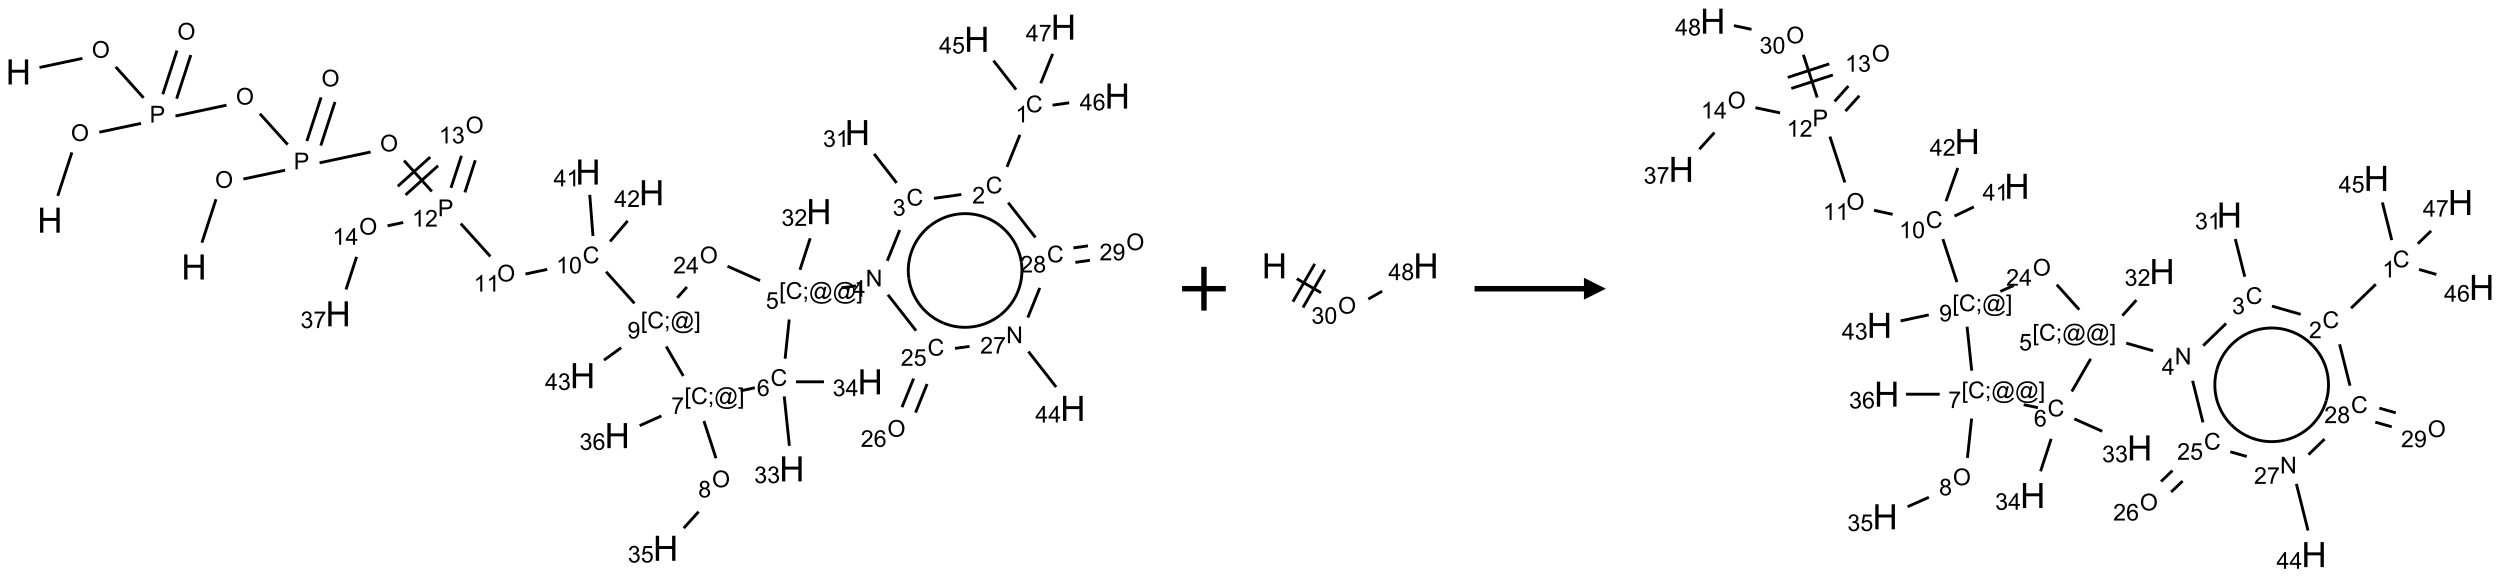 <?xml version="1.0" encoding="UTF-8"?>
<svg xmlns="http://www.w3.org/2000/svg" xmlns:xlink="http://www.w3.org/1999/xlink" width="1143" height="264" viewBox="0 0 1143 264">
<defs>
<g>
<g id="glyph-0-0">
<path d="M 2 0 L 2 -10 L 10 -10 L 10 0 Z M 2.25 -0.25 L 9.75 -0.25 L 9.75 -9.75 L 2.25 -9.75 Z M 2.25 -0.25 "/>
</g>
<g id="glyph-0-1">
<path d="M 1.281 0 L 1.281 -11.453 L 2.797 -11.453 L 2.797 -6.75 L 8.75 -6.75 L 8.75 -11.453 L 10.266 -11.453 L 10.266 0 L 8.75 0 L 8.75 -5.398 L 2.797 -5.398 L 2.797 0 Z M 1.281 0 "/>
</g>
<g id="glyph-1-0">
<path d="M 1.332 0 L 1.332 -6.668 L 6.668 -6.668 L 6.668 0 Z M 1.5 -0.168 L 6.5 -0.168 L 6.5 -6.5 L 1.5 -6.5 Z M 1.5 -0.168 "/>
</g>
<g id="glyph-1-1">
<path d="M 0.516 -3.719 C 0.516 -4.984 0.855 -5.977 1.535 -6.695 C 2.215 -7.414 3.094 -7.77 4.172 -7.77 C 4.875 -7.77 5.512 -7.602 6.078 -7.266 C 6.645 -6.93 7.074 -6.461 7.371 -5.855 C 7.668 -5.254 7.816 -4.57 7.816 -3.809 C 7.816 -3.035 7.66 -2.34 7.348 -1.73 C 7.035 -1.117 6.594 -0.656 6.02 -0.34 C 5.449 -0.027 4.828 0.129 4.168 0.129 C 3.449 0.129 2.805 -0.043 2.238 -0.391 C 1.672 -0.738 1.246 -1.211 0.953 -1.812 C 0.66 -2.414 0.516 -3.047 0.516 -3.719 Z M 1.559 -3.703 C 1.559 -2.781 1.805 -2.059 2.301 -1.527 C 2.793 -1 3.414 -0.734 4.16 -0.734 C 4.922 -0.734 5.547 -1 6.039 -1.535 C 6.531 -2.07 6.777 -2.828 6.777 -3.812 C 6.777 -4.434 6.672 -4.977 6.461 -5.441 C 6.25 -5.902 5.945 -6.262 5.539 -6.52 C 5.133 -6.773 4.68 -6.902 4.176 -6.902 C 3.461 -6.902 2.848 -6.656 2.332 -6.164 C 1.816 -5.672 1.559 -4.852 1.559 -3.703 Z M 1.559 -3.703 "/>
</g>
<g id="glyph-1-2">
<path d="M 0.824 0 L 0.824 -7.637 L 3.703 -7.637 C 4.211 -7.637 4.598 -7.609 4.863 -7.562 C 5.238 -7.5 5.555 -7.383 5.809 -7.207 C 6.062 -7.031 6.266 -6.785 6.418 -6.469 C 6.574 -6.152 6.652 -5.805 6.652 -5.426 C 6.652 -4.777 6.445 -4.227 6.031 -3.777 C 5.617 -3.328 4.871 -3.105 3.793 -3.105 L 1.832 -3.105 L 1.832 0 Z M 1.832 -4.004 L 3.809 -4.004 C 4.461 -4.004 4.922 -4.125 5.199 -4.371 C 5.473 -4.613 5.609 -4.953 5.609 -5.395 C 5.609 -5.715 5.527 -5.988 5.367 -6.215 C 5.207 -6.441 4.992 -6.594 4.73 -6.668 C 4.559 -6.711 4.246 -6.734 3.785 -6.734 L 1.832 -6.734 Z M 1.832 -4.004 "/>
</g>
<g id="glyph-1-3">
<path d="M 3.973 0 L 3.035 0 L 3.035 -5.973 C 2.809 -5.758 2.516 -5.543 2.148 -5.328 C 1.781 -5.113 1.453 -4.953 1.16 -4.844 L 1.16 -5.75 C 1.684 -5.996 2.145 -6.297 2.535 -6.645 C 2.93 -6.996 3.207 -7.336 3.371 -7.668 L 3.973 -7.668 Z M 3.973 0 "/>
</g>
<g id="glyph-1-4">
<path d="M 5.371 -0.902 L 5.371 0 L 0.324 0 C 0.316 -0.227 0.352 -0.441 0.434 -0.652 C 0.562 -0.996 0.766 -1.332 1.051 -1.668 C 1.332 -2 1.742 -2.387 2.277 -2.824 C 3.105 -3.504 3.668 -4.043 3.957 -4.441 C 4.25 -4.84 4.395 -5.215 4.395 -5.566 C 4.395 -5.938 4.262 -6.254 3.996 -6.508 C 3.73 -6.762 3.387 -6.891 2.957 -6.891 C 2.508 -6.891 2.145 -6.754 1.875 -6.484 C 1.605 -6.215 1.469 -5.84 1.465 -5.359 L 0.5 -5.457 C 0.566 -6.176 0.812 -6.727 1.246 -7.102 C 1.676 -7.477 2.254 -7.668 2.98 -7.668 C 3.711 -7.668 4.293 -7.465 4.719 -7.059 C 5.145 -6.652 5.359 -6.148 5.359 -5.547 C 5.359 -5.242 5.297 -4.941 5.172 -4.645 C 5.047 -4.352 4.84 -4.039 4.551 -3.715 C 4.262 -3.387 3.777 -2.938 3.105 -2.371 C 2.543 -1.898 2.18 -1.578 2.02 -1.41 C 1.859 -1.242 1.73 -1.07 1.625 -0.902 Z M 5.371 -0.902 "/>
</g>
<g id="glyph-1-5">
<path d="M 6.27 -2.676 L 7.281 -2.422 C 7.07 -1.594 6.688 -0.961 6.137 -0.523 C 5.586 -0.086 4.914 0.129 4.121 0.129 C 3.297 0.129 2.629 -0.039 2.113 -0.371 C 1.598 -0.707 1.203 -1.191 0.934 -1.828 C 0.664 -2.465 0.531 -3.145 0.531 -3.875 C 0.531 -4.672 0.684 -5.363 0.988 -5.957 C 1.293 -6.547 1.723 -6.996 2.285 -7.305 C 2.844 -7.613 3.461 -7.766 4.137 -7.766 C 4.898 -7.766 5.543 -7.57 6.062 -7.184 C 6.582 -6.793 6.945 -6.246 7.152 -5.543 L 6.156 -5.309 C 5.98 -5.863 5.723 -6.266 5.387 -6.52 C 5.051 -6.773 4.625 -6.902 4.113 -6.902 C 3.527 -6.902 3.039 -6.762 2.645 -6.48 C 2.25 -6.199 1.973 -5.82 1.812 -5.348 C 1.652 -4.871 1.574 -4.383 1.574 -3.879 C 1.574 -3.23 1.668 -2.664 1.855 -2.18 C 2.047 -1.695 2.34 -1.332 2.738 -1.094 C 3.137 -0.855 3.57 -0.734 4.035 -0.734 C 4.602 -0.734 5.082 -0.898 5.473 -1.223 C 5.867 -1.551 6.133 -2.035 6.27 -2.676 Z M 6.27 -2.676 "/>
</g>
<g id="glyph-1-6">
<path d="M 0.441 -3.766 C 0.441 -4.668 0.535 -5.395 0.723 -5.945 C 0.906 -6.496 1.184 -6.922 1.551 -7.219 C 1.918 -7.516 2.375 -7.668 2.934 -7.668 C 3.344 -7.668 3.703 -7.586 4.012 -7.418 C 4.32 -7.254 4.574 -7.016 4.777 -6.707 C 4.977 -6.395 5.137 -6.016 5.25 -5.57 C 5.363 -5.125 5.422 -4.523 5.422 -3.766 C 5.422 -2.871 5.328 -2.148 5.145 -1.598 C 4.961 -1.047 4.688 -0.621 4.32 -0.32 C 3.953 -0.02 3.492 0.129 2.934 0.129 C 2.195 0.129 1.617 -0.133 1.199 -0.66 C 0.695 -1.297 0.441 -2.332 0.441 -3.766 Z M 1.406 -3.766 C 1.406 -2.512 1.555 -1.68 1.848 -1.262 C 2.141 -0.848 2.5 -0.641 2.934 -0.641 C 3.363 -0.641 3.727 -0.848 4.02 -1.266 C 4.312 -1.684 4.457 -2.516 4.457 -3.766 C 4.457 -5.023 4.312 -5.859 4.02 -6.27 C 3.727 -6.684 3.359 -6.891 2.922 -6.891 C 2.492 -6.891 2.148 -6.707 1.891 -6.344 C 1.566 -5.879 1.406 -5.02 1.406 -3.766 Z M 1.406 -3.766 "/>
</g>
<g id="glyph-1-7">
<path d="M 0.723 2.121 L 0.723 -7.637 L 2.793 -7.637 L 2.793 -6.859 L 1.66 -6.859 L 1.66 1.344 L 2.793 1.344 L 2.793 2.121 Z M 0.723 2.121 "/>
</g>
<g id="glyph-1-8">
<path d="M 0.949 -4.465 L 0.949 -5.531 L 2.016 -5.531 L 2.016 -4.465 Z M 0.949 0 L 0.949 -1.066 L 2.016 -1.066 L 2.016 0 C 2.016 0.391 1.945 0.711 1.809 0.949 C 1.668 1.191 1.449 1.379 1.145 1.512 L 0.887 1.109 C 1.082 1.023 1.23 0.895 1.324 0.727 C 1.418 0.559 1.469 0.316 1.48 0 Z M 0.949 0 "/>
</g>
<g id="glyph-1-9">
<path d="M 6.047 -0.848 C 5.82 -0.59 5.57 -0.379 5.289 -0.223 C 5.008 -0.062 4.73 0.016 4.449 0.016 C 4.141 0.016 3.84 -0.074 3.547 -0.254 C 3.254 -0.434 3.02 -0.715 2.836 -1.09 C 2.652 -1.465 2.562 -1.875 2.562 -2.324 C 2.562 -2.875 2.703 -3.43 2.988 -3.98 C 3.27 -4.535 3.621 -4.953 4.043 -5.23 C 4.461 -5.508 4.871 -5.645 5.266 -5.645 C 5.566 -5.645 5.855 -5.566 6.129 -5.41 C 6.402 -5.25 6.641 -5.012 6.84 -4.688 L 7.016 -5.496 L 7.949 -5.496 L 7.199 -2 C 7.094 -1.516 7.043 -1.246 7.043 -1.191 C 7.043 -1.098 7.078 -1.02 7.148 -0.949 C 7.219 -0.883 7.305 -0.848 7.406 -0.848 C 7.59 -0.848 7.832 -0.953 8.129 -1.168 C 8.527 -1.445 8.84 -1.816 9.07 -2.285 C 9.301 -2.75 9.418 -3.234 9.418 -3.73 C 9.418 -4.309 9.27 -4.852 8.973 -5.355 C 8.676 -5.859 8.23 -6.262 7.645 -6.562 C 7.055 -6.863 6.406 -7.016 5.691 -7.016 C 4.879 -7.016 4.137 -6.824 3.465 -6.445 C 2.793 -6.066 2.273 -5.52 1.902 -4.809 C 1.535 -4.098 1.348 -3.34 1.348 -2.527 C 1.348 -1.676 1.535 -0.941 1.902 -0.328 C 2.273 0.285 2.809 0.742 3.508 1.035 C 4.207 1.328 4.984 1.473 5.832 1.473 C 6.742 1.473 7.504 1.32 8.121 1.016 C 8.734 0.711 9.195 0.34 9.5 -0.098 L 10.441 -0.098 C 10.266 0.266 9.961 0.637 9.531 1.016 C 9.102 1.395 8.59 1.695 7.996 1.914 C 7.402 2.133 6.688 2.246 5.848 2.246 C 5.078 2.246 4.367 2.145 3.715 1.949 C 3.066 1.75 2.512 1.453 2.051 1.055 C 1.594 0.656 1.25 0.199 1.016 -0.316 C 0.723 -0.973 0.578 -1.684 0.578 -2.441 C 0.578 -3.289 0.75 -4.098 1.098 -4.863 C 1.523 -5.805 2.125 -6.527 2.902 -7.027 C 3.684 -7.527 4.629 -7.777 5.738 -7.777 C 6.602 -7.777 7.375 -7.602 8.059 -7.246 C 8.746 -6.895 9.285 -6.371 9.684 -5.672 C 10.02 -5.07 10.188 -4.418 10.188 -3.715 C 10.188 -2.707 9.832 -1.812 9.125 -1.031 C 8.492 -0.328 7.801 0.02 7.051 0.02 C 6.812 0.02 6.617 -0.016 6.473 -0.09 C 6.324 -0.16 6.215 -0.266 6.145 -0.402 C 6.102 -0.488 6.066 -0.637 6.047 -0.848 Z M 3.527 -2.262 C 3.527 -1.785 3.641 -1.414 3.863 -1.152 C 4.09 -0.887 4.348 -0.754 4.641 -0.754 C 4.836 -0.754 5.039 -0.812 5.254 -0.93 C 5.469 -1.047 5.676 -1.219 5.871 -1.449 C 6.066 -1.676 6.23 -1.969 6.355 -2.32 C 6.48 -2.672 6.543 -3.027 6.543 -3.379 C 6.543 -3.852 6.426 -4.219 6.191 -4.48 C 5.957 -4.738 5.672 -4.871 5.332 -4.871 C 5.109 -4.871 4.902 -4.812 4.707 -4.699 C 4.512 -4.586 4.32 -4.406 4.137 -4.156 C 3.953 -3.906 3.805 -3.602 3.691 -3.246 C 3.582 -2.887 3.527 -2.559 3.527 -2.262 Z M 3.527 -2.262 "/>
</g>
<g id="glyph-1-10">
<path d="M 2.27 2.121 L 0.203 2.121 L 0.203 1.344 L 1.332 1.344 L 1.332 -6.859 L 0.203 -6.859 L 0.203 -7.637 L 2.27 -7.637 Z M 2.27 2.121 "/>
</g>
<g id="glyph-1-11">
<path d="M 0.582 -1.766 L 1.484 -1.848 C 1.562 -1.426 1.707 -1.117 1.922 -0.926 C 2.137 -0.734 2.414 -0.641 2.75 -0.641 C 3.039 -0.641 3.289 -0.707 3.508 -0.84 C 3.727 -0.973 3.902 -1.148 4.043 -1.367 C 4.18 -1.586 4.297 -1.887 4.391 -2.262 C 4.484 -2.637 4.531 -3.016 4.531 -3.406 C 4.531 -3.449 4.531 -3.512 4.527 -3.594 C 4.34 -3.297 4.082 -3.055 3.758 -2.867 C 3.434 -2.68 3.082 -2.59 2.703 -2.59 C 2.07 -2.59 1.535 -2.816 1.098 -3.277 C 0.66 -3.734 0.441 -4.34 0.441 -5.09 C 0.441 -5.863 0.672 -6.484 1.129 -6.957 C 1.586 -7.43 2.156 -7.668 2.844 -7.668 C 3.34 -7.668 3.793 -7.531 4.207 -7.266 C 4.617 -7 4.93 -6.617 5.145 -6.121 C 5.355 -5.629 5.465 -4.91 5.465 -3.973 C 5.465 -2.996 5.359 -2.223 5.145 -1.645 C 4.934 -1.066 4.617 -0.625 4.199 -0.324 C 3.781 -0.02 3.293 0.129 2.73 0.129 C 2.133 0.129 1.645 -0.035 1.266 -0.367 C 0.887 -0.699 0.66 -1.164 0.582 -1.766 Z M 4.422 -5.137 C 4.422 -5.676 4.277 -6.102 3.992 -6.418 C 3.707 -6.734 3.359 -6.891 2.957 -6.891 C 2.543 -6.891 2.18 -6.719 1.871 -6.379 C 1.562 -6.039 1.406 -5.598 1.406 -5.059 C 1.406 -4.57 1.555 -4.176 1.848 -3.871 C 2.141 -3.566 2.5 -3.418 2.934 -3.418 C 3.367 -3.418 3.723 -3.57 4.004 -3.871 C 4.281 -4.176 4.422 -4.598 4.422 -5.137 Z M 4.422 -5.137 "/>
</g>
<g id="glyph-1-12">
<path d="M 3.449 0 L 3.449 -1.828 L 0.137 -1.828 L 0.137 -2.688 L 3.621 -7.637 L 4.387 -7.637 L 4.387 -2.688 L 5.418 -2.688 L 5.418 -1.828 L 4.387 -1.828 L 4.387 0 Z M 3.449 -2.688 L 3.449 -6.129 L 1.059 -2.688 Z M 3.449 -2.688 "/>
</g>
<g id="glyph-1-13">
<path d="M 0.449 -2.016 L 1.387 -2.141 C 1.492 -1.609 1.676 -1.227 1.934 -0.992 C 2.191 -0.758 2.508 -0.641 2.879 -0.641 C 3.32 -0.641 3.695 -0.793 3.996 -1.098 C 4.301 -1.402 4.453 -1.781 4.453 -2.234 C 4.453 -2.664 4.312 -3.02 4.031 -3.301 C 3.75 -3.578 3.391 -3.719 2.957 -3.719 C 2.781 -3.719 2.562 -3.684 2.297 -3.613 L 2.402 -4.438 C 2.465 -4.43 2.516 -4.426 2.551 -4.426 C 2.949 -4.426 3.312 -4.531 3.629 -4.738 C 3.949 -4.949 4.109 -5.27 4.109 -5.703 C 4.109 -6.047 3.992 -6.332 3.762 -6.559 C 3.527 -6.785 3.227 -6.895 2.859 -6.895 C 2.496 -6.895 2.191 -6.781 1.949 -6.551 C 1.707 -6.324 1.547 -5.98 1.48 -5.52 L 0.543 -5.688 C 0.656 -6.316 0.918 -6.805 1.324 -7.148 C 1.73 -7.492 2.234 -7.668 2.84 -7.668 C 3.254 -7.668 3.641 -7.578 3.988 -7.398 C 4.34 -7.219 4.609 -6.977 4.793 -6.668 C 4.98 -6.359 5.074 -6.031 5.074 -5.684 C 5.074 -5.352 4.984 -5.051 4.809 -4.781 C 4.629 -4.512 4.367 -4.297 4.02 -4.137 C 4.473 -4.031 4.824 -3.816 5.074 -3.488 C 5.324 -3.16 5.449 -2.75 5.449 -2.254 C 5.449 -1.59 5.203 -1.023 4.719 -0.559 C 4.234 -0.098 3.617 0.137 2.875 0.137 C 2.203 0.137 1.648 -0.062 1.207 -0.465 C 0.762 -0.863 0.512 -1.379 0.449 -2.016 Z M 0.449 -2.016 "/>
</g>
<g id="glyph-1-14">
<path d="M 0.504 -6.637 L 0.504 -7.535 L 5.449 -7.535 L 5.449 -6.809 C 4.961 -6.289 4.48 -5.602 4.004 -4.746 C 3.527 -3.887 3.156 -3.004 2.895 -2.098 C 2.707 -1.461 2.59 -0.762 2.535 0 L 1.574 0 C 1.582 -0.602 1.703 -1.328 1.926 -2.176 C 2.152 -3.027 2.477 -3.848 2.898 -4.637 C 3.32 -5.426 3.77 -6.094 4.246 -6.637 Z M 0.504 -6.637 "/>
</g>
<g id="glyph-1-15">
<path d="M 1.887 -4.141 C 1.496 -4.281 1.207 -4.484 1.02 -4.75 C 0.832 -5.016 0.738 -5.328 0.738 -5.699 C 0.738 -6.254 0.938 -6.719 1.34 -7.098 C 1.738 -7.477 2.27 -7.668 2.934 -7.668 C 3.598 -7.668 4.137 -7.473 4.543 -7.086 C 4.949 -6.699 5.152 -6.227 5.152 -5.672 C 5.152 -5.316 5.059 -5.008 4.871 -4.746 C 4.688 -4.484 4.406 -4.281 4.027 -4.141 C 4.496 -3.988 4.852 -3.742 5.098 -3.402 C 5.34 -3.062 5.465 -2.656 5.465 -2.184 C 5.465 -1.531 5.234 -0.98 4.77 -0.535 C 4.309 -0.09 3.703 0.129 2.949 0.129 C 2.195 0.129 1.586 -0.094 1.125 -0.539 C 0.664 -0.984 0.434 -1.543 0.434 -2.207 C 0.434 -2.703 0.559 -3.121 0.809 -3.457 C 1.062 -3.793 1.422 -4.02 1.887 -4.141 Z M 1.699 -5.73 C 1.699 -5.367 1.812 -5.074 2.047 -4.844 C 2.281 -4.613 2.582 -4.5 2.953 -4.5 C 3.312 -4.5 3.609 -4.613 3.84 -4.84 C 4.07 -5.066 4.188 -5.348 4.188 -5.676 C 4.188 -6.02 4.07 -6.309 3.832 -6.543 C 3.594 -6.777 3.297 -6.895 2.941 -6.895 C 2.586 -6.895 2.289 -6.781 2.051 -6.551 C 1.816 -6.324 1.699 -6.047 1.699 -5.73 Z M 1.395 -2.203 C 1.395 -1.938 1.461 -1.676 1.586 -1.426 C 1.711 -1.176 1.902 -0.984 2.152 -0.848 C 2.402 -0.711 2.672 -0.641 2.957 -0.641 C 3.406 -0.641 3.777 -0.785 4.066 -1.074 C 4.359 -1.363 4.504 -1.727 4.504 -2.172 C 4.504 -2.625 4.355 -2.996 4.055 -3.293 C 3.754 -3.586 3.379 -3.734 2.926 -3.734 C 2.484 -3.734 2.121 -3.59 1.832 -3.297 C 1.543 -3.004 1.395 -2.641 1.395 -2.203 Z M 1.395 -2.203 "/>
</g>
<g id="glyph-1-16">
<path d="M 0.441 -2 L 1.426 -2.082 C 1.5 -1.605 1.668 -1.242 1.934 -1.004 C 2.199 -0.762 2.52 -0.641 2.895 -0.641 C 3.348 -0.641 3.73 -0.812 4.043 -1.152 C 4.355 -1.492 4.512 -1.941 4.512 -2.504 C 4.512 -3.039 4.359 -3.461 4.059 -3.77 C 3.758 -4.078 3.367 -4.234 2.879 -4.234 C 2.578 -4.234 2.305 -4.164 2.062 -4.027 C 1.82 -3.891 1.629 -3.715 1.488 -3.496 L 0.609 -3.609 L 1.348 -7.531 L 5.145 -7.531 L 5.145 -6.637 L 2.098 -6.637 L 1.688 -4.582 C 2.145 -4.902 2.625 -5.062 3.129 -5.062 C 3.797 -5.062 4.359 -4.832 4.816 -4.371 C 5.277 -3.91 5.504 -3.312 5.504 -2.59 C 5.504 -1.898 5.305 -1.301 4.902 -0.797 C 4.41 -0.18 3.742 0.129 2.895 0.129 C 2.199 0.129 1.633 -0.062 1.195 -0.453 C 0.758 -0.844 0.504 -1.359 0.441 -2 Z M 0.441 -2 "/>
</g>
<g id="glyph-1-17">
<path d="M 5.309 -5.766 L 4.375 -5.691 C 4.293 -6.059 4.172 -6.328 4.02 -6.496 C 3.766 -6.762 3.453 -6.895 3.082 -6.895 C 2.785 -6.895 2.523 -6.812 2.297 -6.645 C 2 -6.43 1.77 -6.117 1.598 -5.703 C 1.43 -5.289 1.34 -4.703 1.332 -3.938 C 1.559 -4.281 1.836 -4.535 2.16 -4.703 C 2.488 -4.871 2.828 -4.953 3.188 -4.953 C 3.812 -4.953 4.344 -4.723 4.785 -4.262 C 5.223 -3.801 5.441 -3.207 5.441 -2.48 C 5.441 -2 5.34 -1.555 5.133 -1.145 C 4.926 -0.73 4.641 -0.418 4.281 -0.199 C 3.922 0.02 3.512 0.129 3.051 0.129 C 2.27 0.129 1.633 -0.156 1.141 -0.73 C 0.648 -1.305 0.402 -2.254 0.402 -3.574 C 0.402 -5.051 0.672 -6.121 1.219 -6.793 C 1.695 -7.375 2.336 -7.668 3.141 -7.668 C 3.742 -7.668 4.234 -7.5 4.617 -7.16 C 5 -6.824 5.23 -6.359 5.309 -5.766 Z M 1.48 -2.473 C 1.48 -2.152 1.547 -1.844 1.684 -1.547 C 1.82 -1.25 2.016 -1.027 2.262 -0.871 C 2.508 -0.719 2.766 -0.641 3.035 -0.641 C 3.434 -0.641 3.773 -0.801 4.059 -1.121 C 4.344 -1.441 4.484 -1.875 4.484 -2.422 C 4.484 -2.949 4.344 -3.367 4.062 -3.668 C 3.781 -3.973 3.426 -4.125 3 -4.125 C 2.578 -4.125 2.219 -3.973 1.922 -3.668 C 1.625 -3.363 1.48 -2.969 1.48 -2.473 Z M 1.48 -2.473 "/>
</g>
<g id="glyph-1-18">
<path d="M 0.812 0 L 0.812 -7.637 L 1.848 -7.637 L 5.859 -1.641 L 5.859 -7.637 L 6.828 -7.637 L 6.828 0 L 5.793 0 L 1.781 -6 L 1.781 0 Z M 0.812 0 "/>
</g>
</g>
</defs>
<path fill="none" stroke-width="0.033" stroke-linecap="butt" stroke-linejoin="miter" stroke="rgb(0%, 0%, 0%)" stroke-opacity="1" stroke-miterlimit="10" d="M 0.45 1.929 L 0.612 1.432 " transform="matrix(40, 0, 0, 40, 8.391, 12.404)"/>
<path fill="none" stroke-width="0.033" stroke-linecap="butt" stroke-linejoin="miter" stroke="rgb(0%, 0%, 0%)" stroke-opacity="1" stroke-miterlimit="10" d="M 0.925 1.201 L 1.402 1.1 " transform="matrix(40, 0, 0, 40, 8.391, 12.404)"/>
<path fill="none" stroke-width="0.033" stroke-linecap="butt" stroke-linejoin="miter" stroke="rgb(0%, 0%, 0%)" stroke-opacity="1" stroke-miterlimit="10" d="M 1.809 0.818 L 1.971 0.319 " transform="matrix(40, 0, 0, 40, 8.391, 12.404)"/>
<path fill="none" stroke-width="0.033" stroke-linecap="butt" stroke-linejoin="miter" stroke="rgb(0%, 0%, 0%)" stroke-opacity="1" stroke-miterlimit="10" d="M 1.651 0.767 L 1.813 0.268 " transform="matrix(40, 0, 0, 40, 8.391, 12.404)"/>
<path fill="none" stroke-width="0.033" stroke-linecap="butt" stroke-linejoin="miter" stroke="rgb(0%, 0%, 0%)" stroke-opacity="1" stroke-miterlimit="10" d="M 1.431 0.808 L 1.113 0.455 " transform="matrix(40, 0, 0, 40, 8.391, 12.404)"/>
<path fill="none" stroke-width="0.033" stroke-linecap="butt" stroke-linejoin="miter" stroke="rgb(0%, 0%, 0%)" stroke-opacity="1" stroke-miterlimit="10" d="M 0.732 0.357 L 0.242 0.461 " transform="matrix(40, 0, 0, 40, 8.391, 12.404)"/>
<path fill="none" stroke-width="0.033" stroke-linecap="butt" stroke-linejoin="miter" stroke="rgb(0%, 0%, 0%)" stroke-opacity="1" stroke-miterlimit="10" d="M 1.796 1.016 L 2.379 0.892 " transform="matrix(40, 0, 0, 40, 8.391, 12.404)"/>
<path fill="none" stroke-width="0.033" stroke-linecap="butt" stroke-linejoin="miter" stroke="rgb(0%, 0%, 0%)" stroke-opacity="1" stroke-miterlimit="10" d="M 2.761 0.99 L 3.079 1.343 " transform="matrix(40, 0, 0, 40, 8.391, 12.404)"/>
<path fill="none" stroke-width="0.033" stroke-linecap="butt" stroke-linejoin="miter" stroke="rgb(0%, 0%, 0%)" stroke-opacity="1" stroke-miterlimit="10" d="M 3.457 1.354 L 3.619 0.855 " transform="matrix(40, 0, 0, 40, 8.391, 12.404)"/>
<path fill="none" stroke-width="0.033" stroke-linecap="butt" stroke-linejoin="miter" stroke="rgb(0%, 0%, 0%)" stroke-opacity="1" stroke-miterlimit="10" d="M 3.298 1.302 L 3.46 0.803 " transform="matrix(40, 0, 0, 40, 8.391, 12.404)"/>
<path fill="none" stroke-width="0.033" stroke-linecap="butt" stroke-linejoin="miter" stroke="rgb(0%, 0%, 0%)" stroke-opacity="1" stroke-miterlimit="10" d="M 3.049 1.635 L 2.572 1.736 " transform="matrix(40, 0, 0, 40, 8.391, 12.404)"/>
<path fill="none" stroke-width="0.033" stroke-linecap="butt" stroke-linejoin="miter" stroke="rgb(0%, 0%, 0%)" stroke-opacity="1" stroke-miterlimit="10" d="M 2.259 1.967 L 2.098 2.464 " transform="matrix(40, 0, 0, 40, 8.391, 12.404)"/>
<path fill="none" stroke-width="0.033" stroke-linecap="butt" stroke-linejoin="miter" stroke="rgb(0%, 0%, 0%)" stroke-opacity="1" stroke-miterlimit="10" d="M 3.443 1.551 L 4.026 1.427 " transform="matrix(40, 0, 0, 40, 8.391, 12.404)"/>
<path fill="none" stroke-width="0.033" stroke-linecap="butt" stroke-linejoin="miter" stroke="rgb(0%, 0%, 0%)" stroke-opacity="1" stroke-miterlimit="10" d="M 4.408 1.525 L 4.726 1.878 " transform="matrix(40, 0, 0, 40, 8.391, 12.404)"/>
<path fill="none" stroke-width="0.033" stroke-linecap="butt" stroke-linejoin="miter" stroke="rgb(0%, 0%, 0%)" stroke-opacity="1" stroke-miterlimit="10" d="M 4.426 1.918 L 4.797 1.584 " transform="matrix(40, 0, 0, 40, 8.391, 12.404)"/>
<path fill="none" stroke-width="0.033" stroke-linecap="butt" stroke-linejoin="miter" stroke="rgb(0%, 0%, 0%)" stroke-opacity="1" stroke-miterlimit="10" d="M 4.337 1.819 L 4.708 1.485 " transform="matrix(40, 0, 0, 40, 8.391, 12.404)"/>
<path fill="none" stroke-width="0.033" stroke-linecap="butt" stroke-linejoin="miter" stroke="rgb(0%, 0%, 0%)" stroke-opacity="1" stroke-miterlimit="10" d="M 5.057 2.246 L 5.395 2.621 " transform="matrix(40, 0, 0, 40, 8.391, 12.404)"/>
<path fill="none" stroke-width="0.033" stroke-linecap="butt" stroke-linejoin="miter" stroke="rgb(0%, 0%, 0%)" stroke-opacity="1" stroke-miterlimit="10" d="M 5.796 2.822 L 6.045 2.769 " transform="matrix(40, 0, 0, 40, 8.391, 12.404)"/>
<path fill="none" stroke-width="0.033" stroke-linecap="butt" stroke-linejoin="miter" stroke="rgb(0%, 0%, 0%)" stroke-opacity="1" stroke-miterlimit="10" d="M 6.718 2.796 L 7.042 3.157 " transform="matrix(40, 0, 0, 40, 8.391, 12.404)"/>
<path fill="none" stroke-width="0.033" stroke-linecap="butt" stroke-linejoin="miter" stroke="rgb(0%, 0%, 0%)" stroke-opacity="1" stroke-miterlimit="10" d="M 6.89 3.664 L 6.694 3.806 " transform="matrix(40, 0, 0, 40, 8.391, 12.404)"/>
<path fill="none" stroke-width="0.033" stroke-linecap="butt" stroke-linejoin="miter" stroke="rgb(0%, 0%, 0%)" stroke-opacity="1" stroke-miterlimit="10" d="M 7.405 3.65 L 7.6 3.987 " transform="matrix(40, 0, 0, 40, 8.391, 12.404)"/>
<path fill="none" stroke-width="0.033" stroke-linecap="butt" stroke-linejoin="miter" stroke="rgb(0%, 0%, 0%)" stroke-opacity="1" stroke-miterlimit="10" d="M 7.836 4.502 L 7.974 4.928 " transform="matrix(40, 0, 0, 40, 8.391, 12.404)"/>
<path fill="none" stroke-width="0.033" stroke-linecap="butt" stroke-linejoin="miter" stroke="rgb(0%, 0%, 0%)" stroke-opacity="1" stroke-miterlimit="10" d="M 7.775 5.539 L 7.605 5.727 " transform="matrix(40, 0, 0, 40, 8.391, 12.404)"/>
<path fill="none" stroke-width="0.033" stroke-linecap="butt" stroke-linejoin="miter" stroke="rgb(0%, 0%, 0%)" stroke-opacity="1" stroke-miterlimit="10" d="M 7.35 4.444 L 7.102 4.555 " transform="matrix(40, 0, 0, 40, 8.391, 12.404)"/>
<path fill="none" stroke-width="0.033" stroke-linecap="butt" stroke-linejoin="miter" stroke="rgb(0%, 0%, 0%)" stroke-opacity="1" stroke-miterlimit="10" d="M 8.255 4.157 L 8.418 4.122 " transform="matrix(40, 0, 0, 40, 8.391, 12.404)"/>
<path fill="none" stroke-width="0.033" stroke-linecap="butt" stroke-linejoin="miter" stroke="rgb(0%, 0%, 0%)" stroke-opacity="1" stroke-miterlimit="10" d="M 8.754 4.221 L 8.813 4.786 " transform="matrix(40, 0, 0, 40, 8.391, 12.404)"/>
<path fill="none" stroke-width="0.033" stroke-linecap="butt" stroke-linejoin="miter" stroke="rgb(0%, 0%, 0%)" stroke-opacity="1" stroke-miterlimit="10" d="M 8.889 4.054 L 9.208 4.054 " transform="matrix(40, 0, 0, 40, 8.391, 12.404)"/>
<path fill="none" stroke-width="0.033" stroke-linecap="butt" stroke-linejoin="miter" stroke="rgb(0%, 0%, 0%)" stroke-opacity="1" stroke-miterlimit="10" d="M 8.764 3.79 L 8.811 3.342 " transform="matrix(40, 0, 0, 40, 8.391, 12.404)"/>
<path fill="none" stroke-width="0.033" stroke-linecap="butt" stroke-linejoin="miter" stroke="rgb(0%, 0%, 0%)" stroke-opacity="1" stroke-miterlimit="10" d="M 9.408 2.98 L 9.573 2.957 " transform="matrix(40, 0, 0, 40, 8.391, 12.404)"/>
<path fill="none" stroke-width="0.033" stroke-linecap="butt" stroke-linejoin="miter" stroke="rgb(0%, 0%, 0%)" stroke-opacity="1" stroke-miterlimit="10" d="M 9.932 2.671 L 10.074 2.319 " transform="matrix(40, 0, 0, 40, 8.391, 12.404)"/>
<path fill="none" stroke-width="0.033" stroke-linecap="butt" stroke-linejoin="miter" stroke="rgb(0%, 0%, 0%)" stroke-opacity="1" stroke-miterlimit="10" d="M 10.039 1.781 L 9.781 1.449 " transform="matrix(40, 0, 0, 40, 8.391, 12.404)"/>
<path fill="none" stroke-width="0.033" stroke-linecap="butt" stroke-linejoin="miter" stroke="rgb(0%, 0%, 0%)" stroke-opacity="1" stroke-miterlimit="10" d="M 10.465 1.957 L 10.778 1.913 " transform="matrix(40, 0, 0, 40, 8.391, 12.404)"/>
<path fill="none" stroke-width="0.033" stroke-linecap="butt" stroke-linejoin="miter" stroke="rgb(0%, 0%, 0%)" stroke-opacity="1" stroke-miterlimit="10" d="M 11.3 1.598 L 11.448 1.231 " transform="matrix(40, 0, 0, 40, 8.391, 12.404)"/>
<path fill="none" stroke-width="0.033" stroke-linecap="butt" stroke-linejoin="miter" stroke="rgb(0%, 0%, 0%)" stroke-opacity="1" stroke-miterlimit="10" d="M 11.404 0.714 L 11.146 0.383 " transform="matrix(40, 0, 0, 40, 8.391, 12.404)"/>
<path fill="none" stroke-width="0.033" stroke-linecap="butt" stroke-linejoin="miter" stroke="rgb(0%, 0%, 0%)" stroke-opacity="1" stroke-miterlimit="10" d="M 11.821 0.892 L 12.011 0.865 " transform="matrix(40, 0, 0, 40, 8.391, 12.404)"/>
<path fill="none" stroke-width="0.033" stroke-linecap="butt" stroke-linejoin="miter" stroke="rgb(0%, 0%, 0%)" stroke-opacity="1" stroke-miterlimit="10" d="M 11.686 0.642 L 11.822 0.305 " transform="matrix(40, 0, 0, 40, 8.391, 12.404)"/>
<path fill="none" stroke-width="0.033" stroke-linecap="butt" stroke-linejoin="miter" stroke="rgb(0%, 0%, 0%)" stroke-opacity="1" stroke-miterlimit="10" d="M 11.314 2.006 L 11.625 2.404 " transform="matrix(40, 0, 0, 40, 8.391, 12.404)"/>
<path fill="none" stroke-width="0.033" stroke-linecap="butt" stroke-linejoin="miter" stroke="rgb(0%, 0%, 0%)" stroke-opacity="1" stroke-miterlimit="10" d="M 12.082 2.689 L 12.248 2.665 " transform="matrix(40, 0, 0, 40, 8.391, 12.404)"/>
<path fill="none" stroke-width="0.033" stroke-linecap="butt" stroke-linejoin="miter" stroke="rgb(0%, 0%, 0%)" stroke-opacity="1" stroke-miterlimit="10" d="M 12.059 2.523 L 12.225 2.5 " transform="matrix(40, 0, 0, 40, 8.391, 12.404)"/>
<path fill="none" stroke-width="0.033" stroke-linecap="butt" stroke-linejoin="miter" stroke="rgb(0%, 0%, 0%)" stroke-opacity="1" stroke-miterlimit="10" d="M 11.675 2.981 L 11.538 3.32 " transform="matrix(40, 0, 0, 40, 8.391, 12.404)"/>
<path fill="none" stroke-width="0.033" stroke-linecap="butt" stroke-linejoin="miter" stroke="rgb(0%, 0%, 0%)" stroke-opacity="1" stroke-miterlimit="10" d="M 11.545 3.708 L 11.862 4.114 " transform="matrix(40, 0, 0, 40, 8.391, 12.404)"/>
<path fill="none" stroke-width="0.033" stroke-linecap="butt" stroke-linejoin="miter" stroke="rgb(0%, 0%, 0%)" stroke-opacity="1" stroke-miterlimit="10" d="M 10.872 3.649 L 10.706 3.672 " transform="matrix(40, 0, 0, 40, 8.391, 12.404)"/>
<path fill="none" stroke-width="0.033" stroke-linecap="butt" stroke-linejoin="miter" stroke="rgb(0%, 0%, 0%)" stroke-opacity="1" stroke-miterlimit="10" d="M 10.261 3.47 L 9.939 3.059 " transform="matrix(40, 0, 0, 40, 8.391, 12.404)"/>
<path fill="none" stroke-width="0.033" stroke-linecap="butt" stroke-linejoin="miter" stroke="rgb(0%, 0%, 0%)" stroke-opacity="1" stroke-miterlimit="10" d="M 10.233 4.017 L 10.1 4.344 " transform="matrix(40, 0, 0, 40, 8.391, 12.404)"/>
<path fill="none" stroke-width="0.033" stroke-linecap="butt" stroke-linejoin="miter" stroke="rgb(0%, 0%, 0%)" stroke-opacity="1" stroke-miterlimit="10" d="M 10.387 4.079 L 10.255 4.406 " transform="matrix(40, 0, 0, 40, 8.391, 12.404)"/>
<path fill="none" stroke-width="0.033" stroke-linecap="butt" stroke-linejoin="miter" stroke="rgb(0%, 0%, 0%)" stroke-opacity="1" stroke-miterlimit="10" d="M 8.934 2.774 L 9.051 2.413 " transform="matrix(40, 0, 0, 40, 8.391, 12.404)"/>
<path fill="none" stroke-width="0.033" stroke-linecap="butt" stroke-linejoin="miter" stroke="rgb(0%, 0%, 0%)" stroke-opacity="1" stroke-miterlimit="10" d="M 8.478 2.898 L 8.106 2.733 " transform="matrix(40, 0, 0, 40, 8.391, 12.404)"/>
<path fill="none" stroke-width="0.033" stroke-linecap="butt" stroke-linejoin="miter" stroke="rgb(0%, 0%, 0%)" stroke-opacity="1" stroke-miterlimit="10" d="M 7.642 2.97 L 7.531 3.094 " transform="matrix(40, 0, 0, 40, 8.391, 12.404)"/>
<path fill="none" stroke-width="0.033" stroke-linecap="butt" stroke-linejoin="miter" stroke="rgb(0%, 0%, 0%)" stroke-opacity="1" stroke-miterlimit="10" d="M 6.568 2.387 L 6.531 1.917 " transform="matrix(40, 0, 0, 40, 8.391, 12.404)"/>
<path fill="none" stroke-width="0.033" stroke-linecap="butt" stroke-linejoin="miter" stroke="rgb(0%, 0%, 0%)" stroke-opacity="1" stroke-miterlimit="10" d="M 6.763 2.45 L 6.964 2.215 " transform="matrix(40, 0, 0, 40, 8.391, 12.404)"/>
<path fill="none" stroke-width="0.033" stroke-linecap="butt" stroke-linejoin="miter" stroke="rgb(0%, 0%, 0%)" stroke-opacity="1" stroke-miterlimit="10" d="M 5.104 1.889 L 5.223 1.521 " transform="matrix(40, 0, 0, 40, 8.391, 12.404)"/>
<path fill="none" stroke-width="0.033" stroke-linecap="butt" stroke-linejoin="miter" stroke="rgb(0%, 0%, 0%)" stroke-opacity="1" stroke-miterlimit="10" d="M 4.945 1.837 L 5.065 1.47 " transform="matrix(40, 0, 0, 40, 8.391, 12.404)"/>
<path fill="none" stroke-width="0.033" stroke-linecap="butt" stroke-linejoin="miter" stroke="rgb(0%, 0%, 0%)" stroke-opacity="1" stroke-miterlimit="10" d="M 4.399 2.233 L 4.22 2.271 " transform="matrix(40, 0, 0, 40, 8.391, 12.404)"/>
<path fill="none" stroke-width="0.033" stroke-linecap="butt" stroke-linejoin="miter" stroke="rgb(0%, 0%, 0%)" stroke-opacity="1" stroke-miterlimit="10" d="M 3.866 2.626 L 3.745 2.999 " transform="matrix(40, 0, 0, 40, 8.391, 12.404)"/>
<path fill="none" stroke-width="0.033" stroke-linecap="butt" stroke-linejoin="miter" stroke="rgb(0%, 0%, 0%)" stroke-opacity="1" stroke-miterlimit="10" d="M 10.178 2.872 C 10.146 2.642 10.239 2.413 10.422 2.27 " transform="matrix(40, 0, 0, 40, 8.391, 12.404)"/>
<path fill="none" stroke-width="0.033" stroke-linecap="butt" stroke-linejoin="miter" stroke="rgb(0%, 0%, 0%)" stroke-opacity="1" stroke-miterlimit="10" d="M 10.578 3.384 C 10.363 3.297 10.211 3.102 10.178 2.872 " transform="matrix(40, 0, 0, 40, 8.391, 12.404)"/>
<path fill="none" stroke-width="0.033" stroke-linecap="butt" stroke-linejoin="miter" stroke="rgb(0%, 0%, 0%)" stroke-opacity="1" stroke-miterlimit="10" d="M 11.221 3.293 C 11.038 3.436 10.793 3.471 10.578 3.384 " transform="matrix(40, 0, 0, 40, 8.391, 12.404)"/>
<path fill="none" stroke-width="0.033" stroke-linecap="butt" stroke-linejoin="miter" stroke="rgb(0%, 0%, 0%)" stroke-opacity="1" stroke-miterlimit="10" d="M 11.465 2.691 C 11.497 2.921 11.404 3.151 11.221 3.293 " transform="matrix(40, 0, 0, 40, 8.391, 12.404)"/>
<path fill="none" stroke-width="0.033" stroke-linecap="butt" stroke-linejoin="miter" stroke="rgb(0%, 0%, 0%)" stroke-opacity="1" stroke-miterlimit="10" d="M 11.065 2.179 C 11.28 2.266 11.432 2.461 11.465 2.691 " transform="matrix(40, 0, 0, 40, 8.391, 12.404)"/>
<path fill="none" stroke-width="0.033" stroke-linecap="butt" stroke-linejoin="miter" stroke="rgb(0%, 0%, 0%)" stroke-opacity="1" stroke-miterlimit="10" d="M 10.422 2.27 C 10.604 2.127 10.85 2.092 11.065 2.179 " transform="matrix(40, 0, 0, 40, 8.391, 12.404)"/>
<g fill="rgb(0%, 0%, 0%)" fill-opacity="1">
<use xlink:href="#glyph-0-1" x="17.023" y="106.391"/>
</g>
<g fill="rgb(0%, 0%, 0%)" fill-opacity="1">
<use xlink:href="#glyph-1-1" x="32.402" y="64.469"/>
</g>
<g fill="rgb(0%, 0%, 0%)" fill-opacity="1">
<use xlink:href="#glyph-1-2" x="68.395" y="56.016"/>
</g>
<g fill="rgb(0%, 0%, 0%)" fill-opacity="1">
<use xlink:href="#glyph-1-1" x="81.066" y="18.109"/>
</g>
<g fill="rgb(0%, 0%, 0%)" fill-opacity="1">
<use xlink:href="#glyph-1-1" x="41.941" y="26.426"/>
</g>
<g fill="rgb(0%, 0%, 0%)" fill-opacity="1">
<use xlink:href="#glyph-0-1" x="2.617" y="38.621"/>
</g>
<g fill="rgb(0%, 0%, 0%)" fill-opacity="1">
<use xlink:href="#glyph-1-1" x="107.832" y="47.836"/>
</g>
<g fill="rgb(0%, 0%, 0%)" fill-opacity="1">
<use xlink:href="#glyph-1-2" x="134.289" y="77.426"/>
</g>
<g fill="rgb(0%, 0%, 0%)" fill-opacity="1">
<use xlink:href="#glyph-1-1" x="146.957" y="39.52"/>
</g>
<g fill="rgb(0%, 0%, 0%)" fill-opacity="1">
<use xlink:href="#glyph-1-1" x="98.293" y="85.879"/>
</g>
<g fill="rgb(0%, 0%, 0%)" fill-opacity="1">
<use xlink:href="#glyph-0-1" x="82.914" y="127.797"/>
</g>
<g fill="rgb(0%, 0%, 0%)" fill-opacity="1">
<use xlink:href="#glyph-1-1" x="173.723" y="69.246"/>
</g>
<g fill="rgb(0%, 0%, 0%)" fill-opacity="1">
<use xlink:href="#glyph-1-2" x="200.18" y="98.832"/>
</g>
<g fill="rgb(0%, 0%, 0%)" fill-opacity="1">
<use xlink:href="#glyph-1-3" x="188.363" y="103.602"/>
<use xlink:href="#glyph-1-4" x="194.296" y="103.602"/>
</g>
<g fill="rgb(0%, 0%, 0%)" fill-opacity="1">
<use xlink:href="#glyph-1-1" x="227.254" y="128.695"/>
</g>
<g fill="rgb(0%, 0%, 0%)" fill-opacity="1">
<use xlink:href="#glyph-1-3" x="216.527" y="133.328"/>
<use xlink:href="#glyph-1-3" x="222.46" y="133.328"/>
</g>
<g fill="rgb(0%, 0%, 0%)" fill-opacity="1">
<use xlink:href="#glyph-1-5" x="266.363" y="120.375"/>
</g>
<g fill="rgb(0%, 0%, 0%)" fill-opacity="1">
<use xlink:href="#glyph-1-3" x="254.203" y="125.012"/>
<use xlink:href="#glyph-1-6" x="260.135" y="125.012"/>
</g>
<g fill="rgb(0%, 0%, 0%)" fill-opacity="1">
<use xlink:href="#glyph-1-7" x="292.934" y="150.109"/>
<use xlink:href="#glyph-1-5" x="295.897" y="150.109"/>
<use xlink:href="#glyph-1-8" x="303.6" y="150.109"/>
<use xlink:href="#glyph-1-9" x="306.564" y="150.109"/>
<use xlink:href="#glyph-1-10" x="317.392" y="150.109"/>
</g>
<g fill="rgb(0%, 0%, 0%)" fill-opacity="1">
<use xlink:href="#glyph-1-11" x="286.859" y="154.738"/>
</g>
<g fill="rgb(0%, 0%, 0%)" fill-opacity="1">
<use xlink:href="#glyph-0-1" x="260.586" y="177.496"/>
</g>
<g fill="rgb(0%, 0%, 0%)" fill-opacity="1">
<use xlink:href="#glyph-1-12" x="249.152" y="178.289"/>
<use xlink:href="#glyph-1-13" x="255.085" y="178.289"/>
</g>
<g fill="rgb(0%, 0%, 0%)" fill-opacity="1">
<use xlink:href="#glyph-1-7" x="312.934" y="184.75"/>
<use xlink:href="#glyph-1-5" x="315.897" y="184.75"/>
<use xlink:href="#glyph-1-8" x="323.6" y="184.75"/>
<use xlink:href="#glyph-1-9" x="326.564" y="184.75"/>
<use xlink:href="#glyph-1-10" x="337.392" y="184.75"/>
</g>
<g fill="rgb(0%, 0%, 0%)" fill-opacity="1">
<use xlink:href="#glyph-1-14" x="306.875" y="189.25"/>
</g>
<g fill="rgb(0%, 0%, 0%)" fill-opacity="1">
<use xlink:href="#glyph-1-1" x="325.504" y="222.789"/>
</g>
<g fill="rgb(0%, 0%, 0%)" fill-opacity="1">
<use xlink:href="#glyph-1-15" x="319.223" y="227.422"/>
</g>
<g fill="rgb(0%, 0%, 0%)" fill-opacity="1">
<use xlink:href="#glyph-0-1" x="298.543" y="256.395"/>
</g>
<g fill="rgb(0%, 0%, 0%)" fill-opacity="1">
<use xlink:href="#glyph-1-13" x="287.051" y="257.184"/>
<use xlink:href="#glyph-1-16" x="292.983" y="257.184"/>
</g>
<g fill="rgb(0%, 0%, 0%)" fill-opacity="1">
<use xlink:href="#glyph-0-1" x="276.406" y="204.895"/>
</g>
<g fill="rgb(0%, 0%, 0%)" fill-opacity="1">
<use xlink:href="#glyph-1-13" x="264.977" y="205.688"/>
<use xlink:href="#glyph-1-17" x="270.909" y="205.688"/>
</g>
<g fill="rgb(0%, 0%, 0%)" fill-opacity="1">
<use xlink:href="#glyph-1-5" x="352.254" y="176.426"/>
</g>
<g fill="rgb(0%, 0%, 0%)" fill-opacity="1">
<use xlink:href="#glyph-1-17" x="346.008" y="181.062"/>
</g>
<g fill="rgb(0%, 0%, 0%)" fill-opacity="1">
<use xlink:href="#glyph-0-1" x="356.254" y="220.09"/>
</g>
<g fill="rgb(0%, 0%, 0%)" fill-opacity="1">
<use xlink:href="#glyph-1-13" x="344.82" y="220.883"/>
<use xlink:href="#glyph-1-13" x="350.753" y="220.883"/>
</g>
<g fill="rgb(0%, 0%, 0%)" fill-opacity="1">
<use xlink:href="#glyph-0-1" x="392.074" y="180.309"/>
</g>
<g fill="rgb(0%, 0%, 0%)" fill-opacity="1">
<use xlink:href="#glyph-1-13" x="380.672" y="181.102"/>
<use xlink:href="#glyph-1-12" x="386.604" y="181.102"/>
</g>
<g fill="rgb(0%, 0%, 0%)" fill-opacity="1">
<use xlink:href="#glyph-1-7" x="356.238" y="136.652"/>
<use xlink:href="#glyph-1-5" x="359.202" y="136.652"/>
<use xlink:href="#glyph-1-8" x="366.905" y="136.652"/>
<use xlink:href="#glyph-1-9" x="369.868" y="136.652"/>
<use xlink:href="#glyph-1-9" x="380.697" y="136.652"/>
<use xlink:href="#glyph-1-10" x="391.525" y="136.652"/>
</g>
<g fill="rgb(0%, 0%, 0%)" fill-opacity="1">
<use xlink:href="#glyph-1-16" x="350.125" y="141.148"/>
</g>
<g fill="rgb(0%, 0%, 0%)" fill-opacity="1">
<use xlink:href="#glyph-1-18" x="395.766" y="130.945"/>
</g>
<g fill="rgb(0%, 0%, 0%)" fill-opacity="1">
<use xlink:href="#glyph-1-12" x="389.824" y="135.684"/>
</g>
<g fill="rgb(0%, 0%, 0%)" fill-opacity="1">
<use xlink:href="#glyph-1-5" x="414.406" y="93.992"/>
</g>
<g fill="rgb(0%, 0%, 0%)" fill-opacity="1">
<use xlink:href="#glyph-1-13" x="408.152" y="98.625"/>
</g>
<g fill="rgb(0%, 0%, 0%)" fill-opacity="1">
<use xlink:href="#glyph-0-1" x="386.223" y="66.352"/>
</g>
<g fill="rgb(0%, 0%, 0%)" fill-opacity="1">
<use xlink:href="#glyph-1-13" x="376.266" y="67.145"/>
<use xlink:href="#glyph-1-3" x="382.198" y="67.145"/>
</g>
<g fill="rgb(0%, 0%, 0%)" fill-opacity="1">
<use xlink:href="#glyph-1-5" x="450.641" y="88.422"/>
</g>
<g fill="rgb(0%, 0%, 0%)" fill-opacity="1">
<use xlink:href="#glyph-1-4" x="444.469" y="93.059"/>
</g>
<g fill="rgb(0%, 0%, 0%)" fill-opacity="1">
<use xlink:href="#glyph-1-5" x="469" y="51.336"/>
</g>
<g fill="rgb(0%, 0%, 0%)" fill-opacity="1">
<use xlink:href="#glyph-1-3" x="464.223" y="55.973"/>
</g>
<g fill="rgb(0%, 0%, 0%)" fill-opacity="1">
<use xlink:href="#glyph-0-1" x="440.82" y="23.699"/>
</g>
<g fill="rgb(0%, 0%, 0%)" fill-opacity="1">
<use xlink:href="#glyph-1-12" x="429.328" y="24.461"/>
<use xlink:href="#glyph-1-16" x="435.26" y="24.461"/>
</g>
<g fill="rgb(0%, 0%, 0%)" fill-opacity="1">
<use xlink:href="#glyph-0-1" x="505.055" y="49.652"/>
</g>
<g fill="rgb(0%, 0%, 0%)" fill-opacity="1">
<use xlink:href="#glyph-1-12" x="493.629" y="50.445"/>
<use xlink:href="#glyph-1-17" x="499.561" y="50.445"/>
</g>
<g fill="rgb(0%, 0%, 0%)" fill-opacity="1">
<use xlink:href="#glyph-0-1" x="480.43" y="18.133"/>
</g>
<g fill="rgb(0%, 0%, 0%)" fill-opacity="1">
<use xlink:href="#glyph-1-12" x="468.996" y="18.895"/>
<use xlink:href="#glyph-1-14" x="474.928" y="18.895"/>
</g>
<g fill="rgb(0%, 0%, 0%)" fill-opacity="1">
<use xlink:href="#glyph-1-5" x="478.641" y="119.945"/>
</g>
<g fill="rgb(0%, 0%, 0%)" fill-opacity="1">
<use xlink:href="#glyph-1-4" x="466.445" y="124.582"/>
<use xlink:href="#glyph-1-15" x="472.378" y="124.582"/>
</g>
<g fill="rgb(0%, 0%, 0%)" fill-opacity="1">
<use xlink:href="#glyph-1-1" x="514.895" y="114.383"/>
</g>
<g fill="rgb(0%, 0%, 0%)" fill-opacity="1">
<use xlink:href="#glyph-1-4" x="502.68" y="119.012"/>
<use xlink:href="#glyph-1-11" x="508.612" y="119.012"/>
</g>
<g fill="rgb(0%, 0%, 0%)" fill-opacity="1">
<use xlink:href="#glyph-1-18" x="460" y="156.898"/>
</g>
<g fill="rgb(0%, 0%, 0%)" fill-opacity="1">
<use xlink:href="#glyph-1-4" x="448.102" y="161.668"/>
<use xlink:href="#glyph-1-14" x="454.034" y="161.668"/>
</g>
<g fill="rgb(0%, 0%, 0%)" fill-opacity="1">
<use xlink:href="#glyph-0-1" x="484.73" y="192.434"/>
</g>
<g fill="rgb(0%, 0%, 0%)" fill-opacity="1">
<use xlink:href="#glyph-1-12" x="473.328" y="193.195"/>
<use xlink:href="#glyph-1-12" x="479.26" y="193.195"/>
</g>
<g fill="rgb(0%, 0%, 0%)" fill-opacity="1">
<use xlink:href="#glyph-1-5" x="424.047" y="162.598"/>
</g>
<g fill="rgb(0%, 0%, 0%)" fill-opacity="1">
<use xlink:href="#glyph-1-4" x="411.809" y="167.234"/>
<use xlink:href="#glyph-1-16" x="417.741" y="167.234"/>
</g>
<g fill="rgb(0%, 0%, 0%)" fill-opacity="1">
<use xlink:href="#glyph-1-1" x="405.703" y="199.691"/>
</g>
<g fill="rgb(0%, 0%, 0%)" fill-opacity="1">
<use xlink:href="#glyph-1-4" x="393.512" y="204.32"/>
<use xlink:href="#glyph-1-17" x="399.444" y="204.32"/>
</g>
<g fill="rgb(0%, 0%, 0%)" fill-opacity="1">
<use xlink:href="#glyph-0-1" x="368.617" y="102.484"/>
</g>
<g fill="rgb(0%, 0%, 0%)" fill-opacity="1">
<use xlink:href="#glyph-1-13" x="357.262" y="103.277"/>
<use xlink:href="#glyph-1-4" x="363.194" y="103.277"/>
</g>
<g fill="rgb(0%, 0%, 0%)" fill-opacity="1">
<use xlink:href="#glyph-1-1" x="319.91" y="120.379"/>
</g>
<g fill="rgb(0%, 0%, 0%)" fill-opacity="1">
<use xlink:href="#glyph-1-4" x="307.742" y="125.012"/>
<use xlink:href="#glyph-1-12" x="313.674" y="125.012"/>
</g>
<g fill="rgb(0%, 0%, 0%)" fill-opacity="1">
<use xlink:href="#glyph-0-1" x="263.043" y="84.383"/>
</g>
<g fill="rgb(0%, 0%, 0%)" fill-opacity="1">
<use xlink:href="#glyph-1-12" x="253.086" y="85.176"/>
<use xlink:href="#glyph-1-3" x="259.018" y="85.176"/>
</g>
<g fill="rgb(0%, 0%, 0%)" fill-opacity="1">
<use xlink:href="#glyph-0-1" x="292.16" y="93.844"/>
</g>
<g fill="rgb(0%, 0%, 0%)" fill-opacity="1">
<use xlink:href="#glyph-1-12" x="280.805" y="94.633"/>
<use xlink:href="#glyph-1-4" x="286.737" y="94.633"/>
</g>
<g fill="rgb(0%, 0%, 0%)" fill-opacity="1">
<use xlink:href="#glyph-1-1" x="212.848" y="60.93"/>
</g>
<g fill="rgb(0%, 0%, 0%)" fill-opacity="1">
<use xlink:href="#glyph-1-3" x="200.648" y="65.559"/>
<use xlink:href="#glyph-1-13" x="206.581" y="65.559"/>
</g>
<g fill="rgb(0%, 0%, 0%)" fill-opacity="1">
<use xlink:href="#glyph-1-1" x="164.184" y="107.285"/>
</g>
<g fill="rgb(0%, 0%, 0%)" fill-opacity="1">
<use xlink:href="#glyph-1-3" x="152.016" y="111.918"/>
<use xlink:href="#glyph-1-12" x="157.948" y="111.918"/>
</g>
<g fill="rgb(0%, 0%, 0%)" fill-opacity="1">
<use xlink:href="#glyph-0-1" x="148.805" y="149.207"/>
</g>
<g fill="rgb(0%, 0%, 0%)" fill-opacity="1">
<use xlink:href="#glyph-1-13" x="137.371" y="150"/>
<use xlink:href="#glyph-1-14" x="143.303" y="150"/>
</g>
<path fill="none" stroke-width="0.062" stroke-linecap="butt" stroke-linejoin="miter" stroke="rgb(0%, 0%, 0%)" stroke-opacity="1" stroke-miterlimit="10" d="M 0 0 L 0.5 0 M 0.25 -0.25 L 0.25 0.25 " transform="matrix(40, 0, 0, 40, 540.445, 132)"/>
<path fill="none" stroke-width="0.033" stroke-linecap="butt" stroke-linejoin="miter" stroke="rgb(0%, 0%, 0%)" stroke-opacity="1" stroke-miterlimit="10" d="M 0.255 0.147 L 0.532 0.307 " transform="matrix(40, 0, 0, 40, 582.672, 121.555)"/>
<path fill="none" stroke-width="0.033" stroke-linecap="butt" stroke-linejoin="miter" stroke="rgb(0%, 0%, 0%)" stroke-opacity="1" stroke-miterlimit="10" d="M 0.326 0.477 L 0.576 0.044 " transform="matrix(40, 0, 0, 40, 582.672, 121.555)"/>
<path fill="none" stroke-width="0.033" stroke-linecap="butt" stroke-linejoin="miter" stroke="rgb(0%, 0%, 0%)" stroke-opacity="1" stroke-miterlimit="10" d="M 0.211 0.41 L 0.461 -0.023 " transform="matrix(40, 0, 0, 40, 582.672, 121.555)"/>
<path fill="none" stroke-width="0.033" stroke-linecap="butt" stroke-linejoin="miter" stroke="rgb(0%, 0%, 0%)" stroke-opacity="1" stroke-miterlimit="10" d="M 1.073 0.38 L 1.231 0.289 " transform="matrix(40, 0, 0, 40, 582.672, 121.555)"/>
<g fill="rgb(0%, 0%, 0%)" fill-opacity="1">
<use xlink:href="#glyph-0-1" x="576.898" y="127.281"/>
</g>
<g fill="rgb(0%, 0%, 0%)" fill-opacity="1">
<use xlink:href="#glyph-1-1" x="611.734" y="143.402"/>
</g>
<g fill="rgb(0%, 0%, 0%)" fill-opacity="1">
<use xlink:href="#glyph-1-13" x="599.562" y="148.035"/>
<use xlink:href="#glyph-1-6" x="605.495" y="148.035"/>
</g>
<g fill="rgb(0%, 0%, 0%)" fill-opacity="1">
<use xlink:href="#glyph-0-1" x="646.18" y="127.281"/>
</g>
<g fill="rgb(0%, 0%, 0%)" fill-opacity="1">
<use xlink:href="#glyph-1-12" x="634.73" y="128.074"/>
<use xlink:href="#glyph-1-15" x="640.663" y="128.074"/>
</g>
<path fill-rule="nonzero" fill="rgb(0%, 0%, 0%)" fill-opacity="1" d="M 674.176 133.25 L 724.176 133.25 L 724.176 137 L 734.176 132 L 724.176 127 L 724.176 130.75 L 674.176 130.75 "/>
<path fill="none" stroke-width="0.033" stroke-linecap="butt" stroke-linejoin="miter" stroke="rgb(0%, 0%, 0%)" stroke-opacity="1" stroke-miterlimit="10" d="M 7.939 3.007 L 7.656 3.281 " transform="matrix(40, 0, 0, 40, 768.668, 9.674)"/>
<path fill="none" stroke-width="0.033" stroke-linecap="butt" stroke-linejoin="miter" stroke="rgb(0%, 0%, 0%)" stroke-opacity="1" stroke-miterlimit="10" d="M 7.08 3.351 L 6.752 3.257 " transform="matrix(40, 0, 0, 40, 768.668, 9.674)"/>
<path fill="none" stroke-width="0.033" stroke-linecap="butt" stroke-linejoin="miter" stroke="rgb(0%, 0%, 0%)" stroke-opacity="1" stroke-miterlimit="10" d="M 6.441 2.921 L 6.333 2.491 " transform="matrix(40, 0, 0, 40, 768.668, 9.674)"/>
<path fill="none" stroke-width="0.033" stroke-linecap="butt" stroke-linejoin="miter" stroke="rgb(0%, 0%, 0%)" stroke-opacity="1" stroke-miterlimit="10" d="M 6.228 3.455 L 5.966 3.709 " transform="matrix(40, 0, 0, 40, 768.668, 9.674)"/>
<path fill="none" stroke-width="0.033" stroke-linecap="butt" stroke-linejoin="miter" stroke="rgb(0%, 0%, 0%)" stroke-opacity="1" stroke-miterlimit="10" d="M 5.394 3.768 L 5.086 3.68 " transform="matrix(40, 0, 0, 40, 768.668, 9.674)"/>
<path fill="none" stroke-width="0.033" stroke-linecap="butt" stroke-linejoin="miter" stroke="rgb(0%, 0%, 0%)" stroke-opacity="1" stroke-miterlimit="10" d="M 5.042 3.366 L 5.202 3.188 " transform="matrix(40, 0, 0, 40, 768.668, 9.674)"/>
<path fill="none" stroke-width="0.033" stroke-linecap="butt" stroke-linejoin="miter" stroke="rgb(0%, 0%, 0%)" stroke-opacity="1" stroke-miterlimit="10" d="M 4.68 3.859 L 4.464 4.233 " transform="matrix(40, 0, 0, 40, 768.668, 9.674)"/>
<path fill="none" stroke-width="0.033" stroke-linecap="butt" stroke-linejoin="miter" stroke="rgb(0%, 0%, 0%)" stroke-opacity="1" stroke-miterlimit="10" d="M 4.493 4.546 L 4.812 4.688 " transform="matrix(40, 0, 0, 40, 768.668, 9.674)"/>
<path fill="none" stroke-width="0.033" stroke-linecap="butt" stroke-linejoin="miter" stroke="rgb(0%, 0%, 0%)" stroke-opacity="1" stroke-miterlimit="10" d="M 4.228 4.774 L 4.107 5.145 " transform="matrix(40, 0, 0, 40, 768.668, 9.674)"/>
<path fill="none" stroke-width="0.033" stroke-linecap="butt" stroke-linejoin="miter" stroke="rgb(0%, 0%, 0%)" stroke-opacity="1" stroke-miterlimit="10" d="M 4.077 4.418 L 3.914 4.384 " transform="matrix(40, 0, 0, 40, 768.668, 9.674)"/>
<path fill="none" stroke-width="0.033" stroke-linecap="butt" stroke-linejoin="miter" stroke="rgb(0%, 0%, 0%)" stroke-opacity="1" stroke-miterlimit="10" d="M 3.319 4.542 L 3.271 4.992 " transform="matrix(40, 0, 0, 40, 768.668, 9.674)"/>
<path fill="none" stroke-width="0.033" stroke-linecap="butt" stroke-linejoin="miter" stroke="rgb(0%, 0%, 0%)" stroke-opacity="1" stroke-miterlimit="10" d="M 2.83 5.442 L 2.587 5.55 " transform="matrix(40, 0, 0, 40, 768.668, 9.674)"/>
<path fill="none" stroke-width="0.033" stroke-linecap="butt" stroke-linejoin="miter" stroke="rgb(0%, 0%, 0%)" stroke-opacity="1" stroke-miterlimit="10" d="M 2.954 4.264 L 2.57 4.264 " transform="matrix(40, 0, 0, 40, 768.668, 9.674)"/>
<path fill="none" stroke-width="0.033" stroke-linecap="butt" stroke-linejoin="miter" stroke="rgb(0%, 0%, 0%)" stroke-opacity="1" stroke-miterlimit="10" d="M 3.32 3.995 L 3.267 3.492 " transform="matrix(40, 0, 0, 40, 768.668, 9.674)"/>
<path fill="none" stroke-width="0.033" stroke-linecap="butt" stroke-linejoin="miter" stroke="rgb(0%, 0%, 0%)" stroke-opacity="1" stroke-miterlimit="10" d="M 3.151 2.983 L 2.99 2.49 " transform="matrix(40, 0, 0, 40, 768.668, 9.674)"/>
<path fill="none" stroke-width="0.033" stroke-linecap="butt" stroke-linejoin="miter" stroke="rgb(0%, 0%, 0%)" stroke-opacity="1" stroke-miterlimit="10" d="M 2.416 2.208 L 2.203 2.162 " transform="matrix(40, 0, 0, 40, 768.668, 9.674)"/>
<path fill="none" stroke-width="0.033" stroke-linecap="butt" stroke-linejoin="miter" stroke="rgb(0%, 0%, 0%)" stroke-opacity="1" stroke-miterlimit="10" d="M 1.87 1.844 L 1.699 1.319 " transform="matrix(40, 0, 0, 40, 768.668, 9.674)"/>
<path fill="none" stroke-width="0.033" stroke-linecap="butt" stroke-linejoin="miter" stroke="rgb(0%, 0%, 0%)" stroke-opacity="1" stroke-miterlimit="10" d="M 1.877 1.028 L 2.035 0.853 " transform="matrix(40, 0, 0, 40, 768.668, 9.674)"/>
<path fill="none" stroke-width="0.033" stroke-linecap="butt" stroke-linejoin="miter" stroke="rgb(0%, 0%, 0%)" stroke-opacity="1" stroke-miterlimit="10" d="M 1.753 0.917 L 1.911 0.741 " transform="matrix(40, 0, 0, 40, 768.668, 9.674)"/>
<path fill="none" stroke-width="0.033" stroke-linecap="butt" stroke-linejoin="miter" stroke="rgb(0%, 0%, 0%)" stroke-opacity="1" stroke-miterlimit="10" d="M 1.13 1.049 L 0.848 0.989 " transform="matrix(40, 0, 0, 40, 768.668, 9.674)"/>
<path fill="none" stroke-width="0.033" stroke-linecap="butt" stroke-linejoin="miter" stroke="rgb(0%, 0%, 0%)" stroke-opacity="1" stroke-miterlimit="10" d="M 0.379 1.273 L 0.207 1.464 " transform="matrix(40, 0, 0, 40, 768.668, 9.674)"/>
<path fill="none" stroke-width="0.033" stroke-linecap="butt" stroke-linejoin="miter" stroke="rgb(0%, 0%, 0%)" stroke-opacity="1" stroke-miterlimit="10" d="M 1.554 0.873 L 1.396 0.384 " transform="matrix(40, 0, 0, 40, 768.668, 9.674)"/>
<path fill="none" stroke-width="0.033" stroke-linecap="butt" stroke-linejoin="miter" stroke="rgb(0%, 0%, 0%)" stroke-opacity="1" stroke-miterlimit="10" d="M 1.692 0.488 L 1.217 0.643 " transform="matrix(40, 0, 0, 40, 768.668, 9.674)"/>
<path fill="none" stroke-width="0.033" stroke-linecap="butt" stroke-linejoin="miter" stroke="rgb(0%, 0%, 0%)" stroke-opacity="1" stroke-miterlimit="10" d="M 1.733 0.615 L 1.258 0.769 " transform="matrix(40, 0, 0, 40, 768.668, 9.674)"/>
<path fill="none" stroke-width="0.033" stroke-linecap="butt" stroke-linejoin="miter" stroke="rgb(0%, 0%, 0%)" stroke-opacity="1" stroke-miterlimit="10" d="M 0.803 0.094 L 0.602 0.051 " transform="matrix(40, 0, 0, 40, 768.668, 9.674)"/>
<path fill="none" stroke-width="0.033" stroke-linecap="butt" stroke-linejoin="miter" stroke="rgb(0%, 0%, 0%)" stroke-opacity="1" stroke-miterlimit="10" d="M 3.123 2.228 L 3.344 2.123 " transform="matrix(40, 0, 0, 40, 768.668, 9.674)"/>
<path fill="none" stroke-width="0.033" stroke-linecap="butt" stroke-linejoin="miter" stroke="rgb(0%, 0%, 0%)" stroke-opacity="1" stroke-miterlimit="10" d="M 3.026 2.058 L 3.161 1.678 " transform="matrix(40, 0, 0, 40, 768.668, 9.674)"/>
<path fill="none" stroke-width="0.033" stroke-linecap="butt" stroke-linejoin="miter" stroke="rgb(0%, 0%, 0%)" stroke-opacity="1" stroke-miterlimit="10" d="M 2.829 3.357 L 2.507 3.426 " transform="matrix(40, 0, 0, 40, 768.668, 9.674)"/>
<path fill="none" stroke-width="0.033" stroke-linecap="butt" stroke-linejoin="miter" stroke="rgb(0%, 0%, 0%)" stroke-opacity="1" stroke-miterlimit="10" d="M 3.647 3.089 L 3.799 3.022 " transform="matrix(40, 0, 0, 40, 768.668, 9.674)"/>
<path fill="none" stroke-width="0.033" stroke-linecap="butt" stroke-linejoin="miter" stroke="rgb(0%, 0%, 0%)" stroke-opacity="1" stroke-miterlimit="10" d="M 4.292 3.012 L 4.549 3.298 " transform="matrix(40, 0, 0, 40, 768.668, 9.674)"/>
<path fill="none" stroke-width="0.033" stroke-linecap="butt" stroke-linejoin="miter" stroke="rgb(0%, 0%, 0%)" stroke-opacity="1" stroke-miterlimit="10" d="M 5.845 4.111 L 5.963 4.586 " transform="matrix(40, 0, 0, 40, 768.668, 9.674)"/>
<path fill="none" stroke-width="0.033" stroke-linecap="butt" stroke-linejoin="miter" stroke="rgb(0%, 0%, 0%)" stroke-opacity="1" stroke-miterlimit="10" d="M 5.614 5.137 L 5.484 5.262 " transform="matrix(40, 0, 0, 40, 768.668, 9.674)"/>
<path fill="none" stroke-width="0.033" stroke-linecap="butt" stroke-linejoin="miter" stroke="rgb(0%, 0%, 0%)" stroke-opacity="1" stroke-miterlimit="10" d="M 5.73 5.257 L 5.599 5.382 " transform="matrix(40, 0, 0, 40, 768.668, 9.674)"/>
<path fill="none" stroke-width="0.033" stroke-linecap="butt" stroke-linejoin="miter" stroke="rgb(0%, 0%, 0%)" stroke-opacity="1" stroke-miterlimit="10" d="M 6.275 4.922 L 6.464 4.976 " transform="matrix(40, 0, 0, 40, 768.668, 9.674)"/>
<path fill="none" stroke-width="0.033" stroke-linecap="butt" stroke-linejoin="miter" stroke="rgb(0%, 0%, 0%)" stroke-opacity="1" stroke-miterlimit="10" d="M 7.031 5.289 L 7.164 5.822 " transform="matrix(40, 0, 0, 40, 768.668, 9.674)"/>
<path fill="none" stroke-width="0.033" stroke-linecap="butt" stroke-linejoin="miter" stroke="rgb(0%, 0%, 0%)" stroke-opacity="1" stroke-miterlimit="10" d="M 7.169 4.955 L 7.353 4.777 " transform="matrix(40, 0, 0, 40, 768.668, 9.674)"/>
<path fill="none" stroke-width="0.033" stroke-linecap="butt" stroke-linejoin="miter" stroke="rgb(0%, 0%, 0%)" stroke-opacity="1" stroke-miterlimit="10" d="M 7.644 4.167 L 7.525 3.693 " transform="matrix(40, 0, 0, 40, 768.668, 9.674)"/>
<path fill="none" stroke-width="0.033" stroke-linecap="butt" stroke-linejoin="miter" stroke="rgb(0%, 0%, 0%)" stroke-opacity="1" stroke-miterlimit="10" d="M 7.933 4.583 L 8.121 4.637 " transform="matrix(40, 0, 0, 40, 768.668, 9.674)"/>
<path fill="none" stroke-width="0.033" stroke-linecap="butt" stroke-linejoin="miter" stroke="rgb(0%, 0%, 0%)" stroke-opacity="1" stroke-miterlimit="10" d="M 7.979 4.423 L 8.167 4.477 " transform="matrix(40, 0, 0, 40, 768.668, 9.674)"/>
<path fill="none" stroke-width="0.033" stroke-linecap="butt" stroke-linejoin="miter" stroke="rgb(0%, 0%, 0%)" stroke-opacity="1" stroke-miterlimit="10" d="M 8.121 2.502 L 8.014 2.072 " transform="matrix(40, 0, 0, 40, 768.668, 9.674)"/>
<path fill="none" stroke-width="0.033" stroke-linecap="butt" stroke-linejoin="miter" stroke="rgb(0%, 0%, 0%)" stroke-opacity="1" stroke-miterlimit="10" d="M 8.433 2.838 L 8.631 2.895 " transform="matrix(40, 0, 0, 40, 768.668, 9.674)"/>
<path fill="none" stroke-width="0.033" stroke-linecap="butt" stroke-linejoin="miter" stroke="rgb(0%, 0%, 0%)" stroke-opacity="1" stroke-miterlimit="10" d="M 8.419 2.544 L 8.571 2.397 " transform="matrix(40, 0, 0, 40, 768.668, 9.674)"/>
<path fill="none" stroke-width="0.033" stroke-linecap="butt" stroke-linejoin="miter" stroke="rgb(0%, 0%, 0%)" stroke-opacity="1" stroke-miterlimit="10" d="M 6.592 3.526 C 6.817 3.47 7.055 3.539 7.216 3.706 " transform="matrix(40, 0, 0, 40, 768.668, 9.674)"/>
<path fill="none" stroke-width="0.033" stroke-linecap="butt" stroke-linejoin="miter" stroke="rgb(0%, 0%, 0%)" stroke-opacity="1" stroke-miterlimit="10" d="M 6.124 3.978 C 6.188 3.755 6.366 3.583 6.592 3.526 " transform="matrix(40, 0, 0, 40, 768.668, 9.674)"/>
<path fill="none" stroke-width="0.033" stroke-linecap="butt" stroke-linejoin="miter" stroke="rgb(0%, 0%, 0%)" stroke-opacity="1" stroke-miterlimit="10" d="M 6.281 4.608 C 6.12 4.441 6.06 4.201 6.124 3.978 " transform="matrix(40, 0, 0, 40, 768.668, 9.674)"/>
<path fill="none" stroke-width="0.033" stroke-linecap="butt" stroke-linejoin="miter" stroke="rgb(0%, 0%, 0%)" stroke-opacity="1" stroke-miterlimit="10" d="M 6.906 4.787 C 6.681 4.843 6.443 4.775 6.281 4.608 " transform="matrix(40, 0, 0, 40, 768.668, 9.674)"/>
<path fill="none" stroke-width="0.033" stroke-linecap="butt" stroke-linejoin="miter" stroke="rgb(0%, 0%, 0%)" stroke-opacity="1" stroke-miterlimit="10" d="M 7.373 4.336 C 7.309 4.559 7.131 4.731 6.906 4.787 " transform="matrix(40, 0, 0, 40, 768.668, 9.674)"/>
<path fill="none" stroke-width="0.033" stroke-linecap="butt" stroke-linejoin="miter" stroke="rgb(0%, 0%, 0%)" stroke-opacity="1" stroke-miterlimit="10" d="M 7.216 3.706 C 7.377 3.872 7.437 4.113 7.373 4.336 " transform="matrix(40, 0, 0, 40, 768.668, 9.674)"/>
<g fill="rgb(0%, 0%, 0%)" fill-opacity="1">
<use xlink:href="#glyph-1-5" x="1093.945" y="122.215"/>
</g>
<g fill="rgb(0%, 0%, 0%)" fill-opacity="1">
<use xlink:href="#glyph-1-3" x="1089.164" y="126.848"/>
</g>
<g fill="rgb(0%, 0%, 0%)" fill-opacity="1">
<use xlink:href="#glyph-1-5" x="1061.797" y="150"/>
</g>
<g fill="rgb(0%, 0%, 0%)" fill-opacity="1">
<use xlink:href="#glyph-1-4" x="1055.625" y="154.637"/>
</g>
<g fill="rgb(0%, 0%, 0%)" fill-opacity="1">
<use xlink:href="#glyph-1-5" x="1026.719" y="138.973"/>
</g>
<g fill="rgb(0%, 0%, 0%)" fill-opacity="1">
<use xlink:href="#glyph-1-13" x="1020.469" y="143.609"/>
</g>
<g fill="rgb(0%, 0%, 0%)" fill-opacity="1">
<use xlink:href="#glyph-0-1" x="1013.488" y="104.043"/>
</g>
<g fill="rgb(0%, 0%, 0%)" fill-opacity="1">
<use xlink:href="#glyph-1-13" x="1003.527" y="104.836"/>
<use xlink:href="#glyph-1-3" x="1009.46" y="104.836"/>
</g>
<g fill="rgb(0%, 0%, 0%)" fill-opacity="1">
<use xlink:href="#glyph-1-18" x="994.289" y="166.629"/>
</g>
<g fill="rgb(0%, 0%, 0%)" fill-opacity="1">
<use xlink:href="#glyph-1-12" x="988.352" y="171.363"/>
</g>
<g fill="rgb(0%, 0%, 0%)" fill-opacity="1">
<use xlink:href="#glyph-1-7" x="929.219" y="155.742"/>
<use xlink:href="#glyph-1-5" x="932.182" y="155.742"/>
<use xlink:href="#glyph-1-8" x="939.885" y="155.742"/>
<use xlink:href="#glyph-1-9" x="942.849" y="155.742"/>
<use xlink:href="#glyph-1-9" x="953.677" y="155.742"/>
<use xlink:href="#glyph-1-10" x="964.505" y="155.742"/>
</g>
<g fill="rgb(0%, 0%, 0%)" fill-opacity="1">
<use xlink:href="#glyph-1-16" x="923.102" y="160.238"/>
</g>
<g fill="rgb(0%, 0%, 0%)" fill-opacity="1">
<use xlink:href="#glyph-0-1" x="982.707" y="129.891"/>
</g>
<g fill="rgb(0%, 0%, 0%)" fill-opacity="1">
<use xlink:href="#glyph-1-13" x="971.352" y="130.684"/>
<use xlink:href="#glyph-1-4" x="977.284" y="130.684"/>
</g>
<g fill="rgb(0%, 0%, 0%)" fill-opacity="1">
<use xlink:href="#glyph-1-5" x="936.121" y="190.375"/>
</g>
<g fill="rgb(0%, 0%, 0%)" fill-opacity="1">
<use xlink:href="#glyph-1-17" x="929.875" y="195.012"/>
</g>
<g fill="rgb(0%, 0%, 0%)" fill-opacity="1">
<use xlink:href="#glyph-0-1" x="972.484" y="210.527"/>
</g>
<g fill="rgb(0%, 0%, 0%)" fill-opacity="1">
<use xlink:href="#glyph-1-13" x="961.051" y="211.32"/>
<use xlink:href="#glyph-1-13" x="966.983" y="211.32"/>
</g>
<g fill="rgb(0%, 0%, 0%)" fill-opacity="1">
<use xlink:href="#glyph-0-1" x="923.582" y="232.301"/>
</g>
<g fill="rgb(0%, 0%, 0%)" fill-opacity="1">
<use xlink:href="#glyph-1-13" x="912.18" y="233.094"/>
<use xlink:href="#glyph-1-12" x="918.112" y="233.094"/>
</g>
<g fill="rgb(0%, 0%, 0%)" fill-opacity="1">
<use xlink:href="#glyph-1-7" x="896.801" y="182.066"/>
<use xlink:href="#glyph-1-5" x="899.764" y="182.066"/>
<use xlink:href="#glyph-1-8" x="907.467" y="182.066"/>
<use xlink:href="#glyph-1-9" x="910.431" y="182.066"/>
<use xlink:href="#glyph-1-9" x="921.259" y="182.066"/>
<use xlink:href="#glyph-1-10" x="932.087" y="182.066"/>
</g>
<g fill="rgb(0%, 0%, 0%)" fill-opacity="1">
<use xlink:href="#glyph-1-14" x="890.742" y="186.566"/>
</g>
<g fill="rgb(0%, 0%, 0%)" fill-opacity="1">
<use xlink:href="#glyph-1-1" x="892.828" y="221.844"/>
</g>
<g fill="rgb(0%, 0%, 0%)" fill-opacity="1">
<use xlink:href="#glyph-1-15" x="886.547" y="226.477"/>
</g>
<g fill="rgb(0%, 0%, 0%)" fill-opacity="1">
<use xlink:href="#glyph-0-1" x="856.094" y="241.992"/>
</g>
<g fill="rgb(0%, 0%, 0%)" fill-opacity="1">
<use xlink:href="#glyph-1-13" x="844.602" y="242.785"/>
<use xlink:href="#glyph-1-16" x="850.534" y="242.785"/>
</g>
<g fill="rgb(0%, 0%, 0%)" fill-opacity="1">
<use xlink:href="#glyph-0-1" x="856.816" y="185.941"/>
</g>
<g fill="rgb(0%, 0%, 0%)" fill-opacity="1">
<use xlink:href="#glyph-1-13" x="845.387" y="186.734"/>
<use xlink:href="#glyph-1-17" x="851.319" y="186.734"/>
</g>
<g fill="rgb(0%, 0%, 0%)" fill-opacity="1">
<use xlink:href="#glyph-1-7" x="892.617" y="142.285"/>
<use xlink:href="#glyph-1-5" x="895.581" y="142.285"/>
<use xlink:href="#glyph-1-8" x="903.284" y="142.285"/>
<use xlink:href="#glyph-1-9" x="906.247" y="142.285"/>
<use xlink:href="#glyph-1-10" x="917.076" y="142.285"/>
</g>
<g fill="rgb(0%, 0%, 0%)" fill-opacity="1">
<use xlink:href="#glyph-1-11" x="886.547" y="146.914"/>
</g>
<g fill="rgb(0%, 0%, 0%)" fill-opacity="1">
<use xlink:href="#glyph-1-5" x="880.453" y="104.234"/>
</g>
<g fill="rgb(0%, 0%, 0%)" fill-opacity="1">
<use xlink:href="#glyph-1-3" x="868.293" y="108.871"/>
<use xlink:href="#glyph-1-6" x="874.225" y="108.871"/>
</g>
<g fill="rgb(0%, 0%, 0%)" fill-opacity="1">
<use xlink:href="#glyph-1-1" x="844.164" y="95.922"/>
</g>
<g fill="rgb(0%, 0%, 0%)" fill-opacity="1">
<use xlink:href="#glyph-1-3" x="833.438" y="100.555"/>
<use xlink:href="#glyph-1-3" x="839.37" y="100.555"/>
</g>
<g fill="rgb(0%, 0%, 0%)" fill-opacity="1">
<use xlink:href="#glyph-1-2" x="828.672" y="57.746"/>
</g>
<g fill="rgb(0%, 0%, 0%)" fill-opacity="1">
<use xlink:href="#glyph-1-3" x="816.859" y="62.512"/>
<use xlink:href="#glyph-1-4" x="822.792" y="62.512"/>
</g>
<g fill="rgb(0%, 0%, 0%)" fill-opacity="1">
<use xlink:href="#glyph-1-1" x="855.746" y="28.156"/>
</g>
<g fill="rgb(0%, 0%, 0%)" fill-opacity="1">
<use xlink:href="#glyph-1-3" x="843.547" y="32.789"/>
<use xlink:href="#glyph-1-13" x="849.479" y="32.789"/>
</g>
<g fill="rgb(0%, 0%, 0%)" fill-opacity="1">
<use xlink:href="#glyph-1-1" x="789.855" y="49.566"/>
</g>
<g fill="rgb(0%, 0%, 0%)" fill-opacity="1">
<use xlink:href="#glyph-1-3" x="777.688" y="54.195"/>
<use xlink:href="#glyph-1-12" x="783.62" y="54.195"/>
</g>
<g fill="rgb(0%, 0%, 0%)" fill-opacity="1">
<use xlink:href="#glyph-0-1" x="762.895" y="83.168"/>
</g>
<g fill="rgb(0%, 0%, 0%)" fill-opacity="1">
<use xlink:href="#glyph-1-13" x="751.461" y="83.961"/>
<use xlink:href="#glyph-1-14" x="757.393" y="83.961"/>
</g>
<g fill="rgb(0%, 0%, 0%)" fill-opacity="1">
<use xlink:href="#glyph-1-1" x="816.621" y="19.84"/>
</g>
<g fill="rgb(0%, 0%, 0%)" fill-opacity="1">
<use xlink:href="#glyph-1-13" x="804.449" y="24.473"/>
<use xlink:href="#glyph-1-6" x="810.382" y="24.473"/>
</g>
<g fill="rgb(0%, 0%, 0%)" fill-opacity="1">
<use xlink:href="#glyph-0-1" x="777.301" y="15.402"/>
</g>
<g fill="rgb(0%, 0%, 0%)" fill-opacity="1">
<use xlink:href="#glyph-1-12" x="765.852" y="16.195"/>
<use xlink:href="#glyph-1-15" x="771.784" y="16.195"/>
</g>
<g fill="rgb(0%, 0%, 0%)" fill-opacity="1">
<use xlink:href="#glyph-0-1" x="916.375" y="90.898"/>
</g>
<g fill="rgb(0%, 0%, 0%)" fill-opacity="1">
<use xlink:href="#glyph-1-12" x="906.418" y="91.691"/>
<use xlink:href="#glyph-1-3" x="912.35" y="91.691"/>
</g>
<g fill="rgb(0%, 0%, 0%)" fill-opacity="1">
<use xlink:href="#glyph-0-1" x="893.625" y="70.414"/>
</g>
<g fill="rgb(0%, 0%, 0%)" fill-opacity="1">
<use xlink:href="#glyph-1-12" x="882.27" y="71.207"/>
<use xlink:href="#glyph-1-4" x="888.202" y="71.207"/>
</g>
<g fill="rgb(0%, 0%, 0%)" fill-opacity="1">
<use xlink:href="#glyph-0-1" x="853.508" y="154.477"/>
</g>
<g fill="rgb(0%, 0%, 0%)" fill-opacity="1">
<use xlink:href="#glyph-1-12" x="842.074" y="155.27"/>
<use xlink:href="#glyph-1-13" x="848.007" y="155.27"/>
</g>
<g fill="rgb(0%, 0%, 0%)" fill-opacity="1">
<use xlink:href="#glyph-1-1" x="929.371" y="126.012"/>
</g>
<g fill="rgb(0%, 0%, 0%)" fill-opacity="1">
<use xlink:href="#glyph-1-4" x="917.203" y="130.645"/>
<use xlink:href="#glyph-1-12" x="923.135" y="130.645"/>
</g>
<g fill="rgb(0%, 0%, 0%)" fill-opacity="1">
<use xlink:href="#glyph-1-5" x="1007.621" y="205.57"/>
</g>
<g fill="rgb(0%, 0%, 0%)" fill-opacity="1">
<use xlink:href="#glyph-1-4" x="995.383" y="210.207"/>
<use xlink:href="#glyph-1-16" x="1001.315" y="210.207"/>
</g>
<g fill="rgb(0%, 0%, 0%)" fill-opacity="1">
<use xlink:href="#glyph-1-1" x="978.312" y="233.363"/>
</g>
<g fill="rgb(0%, 0%, 0%)" fill-opacity="1">
<use xlink:href="#glyph-1-4" x="966.121" y="237.996"/>
<use xlink:href="#glyph-1-17" x="972.053" y="237.996"/>
</g>
<g fill="rgb(0%, 0%, 0%)" fill-opacity="1">
<use xlink:href="#glyph-1-18" x="1042.418" y="216.465"/>
</g>
<g fill="rgb(0%, 0%, 0%)" fill-opacity="1">
<use xlink:href="#glyph-1-4" x="1030.516" y="221.234"/>
<use xlink:href="#glyph-1-14" x="1036.448" y="221.234"/>
</g>
<g fill="rgb(0%, 0%, 0%)" fill-opacity="1">
<use xlink:href="#glyph-0-1" x="1052.195" y="259.293"/>
</g>
<g fill="rgb(0%, 0%, 0%)" fill-opacity="1">
<use xlink:href="#glyph-1-12" x="1040.793" y="260.055"/>
<use xlink:href="#glyph-1-12" x="1046.725" y="260.055"/>
</g>
<g fill="rgb(0%, 0%, 0%)" fill-opacity="1">
<use xlink:href="#glyph-1-5" x="1074.848" y="188.812"/>
</g>
<g fill="rgb(0%, 0%, 0%)" fill-opacity="1">
<use xlink:href="#glyph-1-4" x="1062.648" y="193.445"/>
<use xlink:href="#glyph-1-15" x="1068.581" y="193.445"/>
</g>
<g fill="rgb(0%, 0%, 0%)" fill-opacity="1">
<use xlink:href="#glyph-1-1" x="1109.938" y="199.84"/>
</g>
<g fill="rgb(0%, 0%, 0%)" fill-opacity="1">
<use xlink:href="#glyph-1-4" x="1097.727" y="204.473"/>
<use xlink:href="#glyph-1-11" x="1103.659" y="204.473"/>
</g>
<g fill="rgb(0%, 0%, 0%)" fill-opacity="1">
<use xlink:href="#glyph-0-1" x="1080.711" y="87.285"/>
</g>
<g fill="rgb(0%, 0%, 0%)" fill-opacity="1">
<use xlink:href="#glyph-1-12" x="1069.223" y="88.043"/>
<use xlink:href="#glyph-1-16" x="1075.155" y="88.043"/>
</g>
<g fill="rgb(0%, 0%, 0%)" fill-opacity="1">
<use xlink:href="#glyph-0-1" x="1128.84" y="137.121"/>
</g>
<g fill="rgb(0%, 0%, 0%)" fill-opacity="1">
<use xlink:href="#glyph-1-12" x="1117.41" y="137.914"/>
<use xlink:href="#glyph-1-17" x="1123.342" y="137.914"/>
</g>
<g fill="rgb(0%, 0%, 0%)" fill-opacity="1">
<use xlink:href="#glyph-0-1" x="1119.164" y="98.309"/>
</g>
<g fill="rgb(0%, 0%, 0%)" fill-opacity="1">
<use xlink:href="#glyph-1-12" x="1107.73" y="99.07"/>
<use xlink:href="#glyph-1-14" x="1113.663" y="99.07"/>
</g>
</svg>
